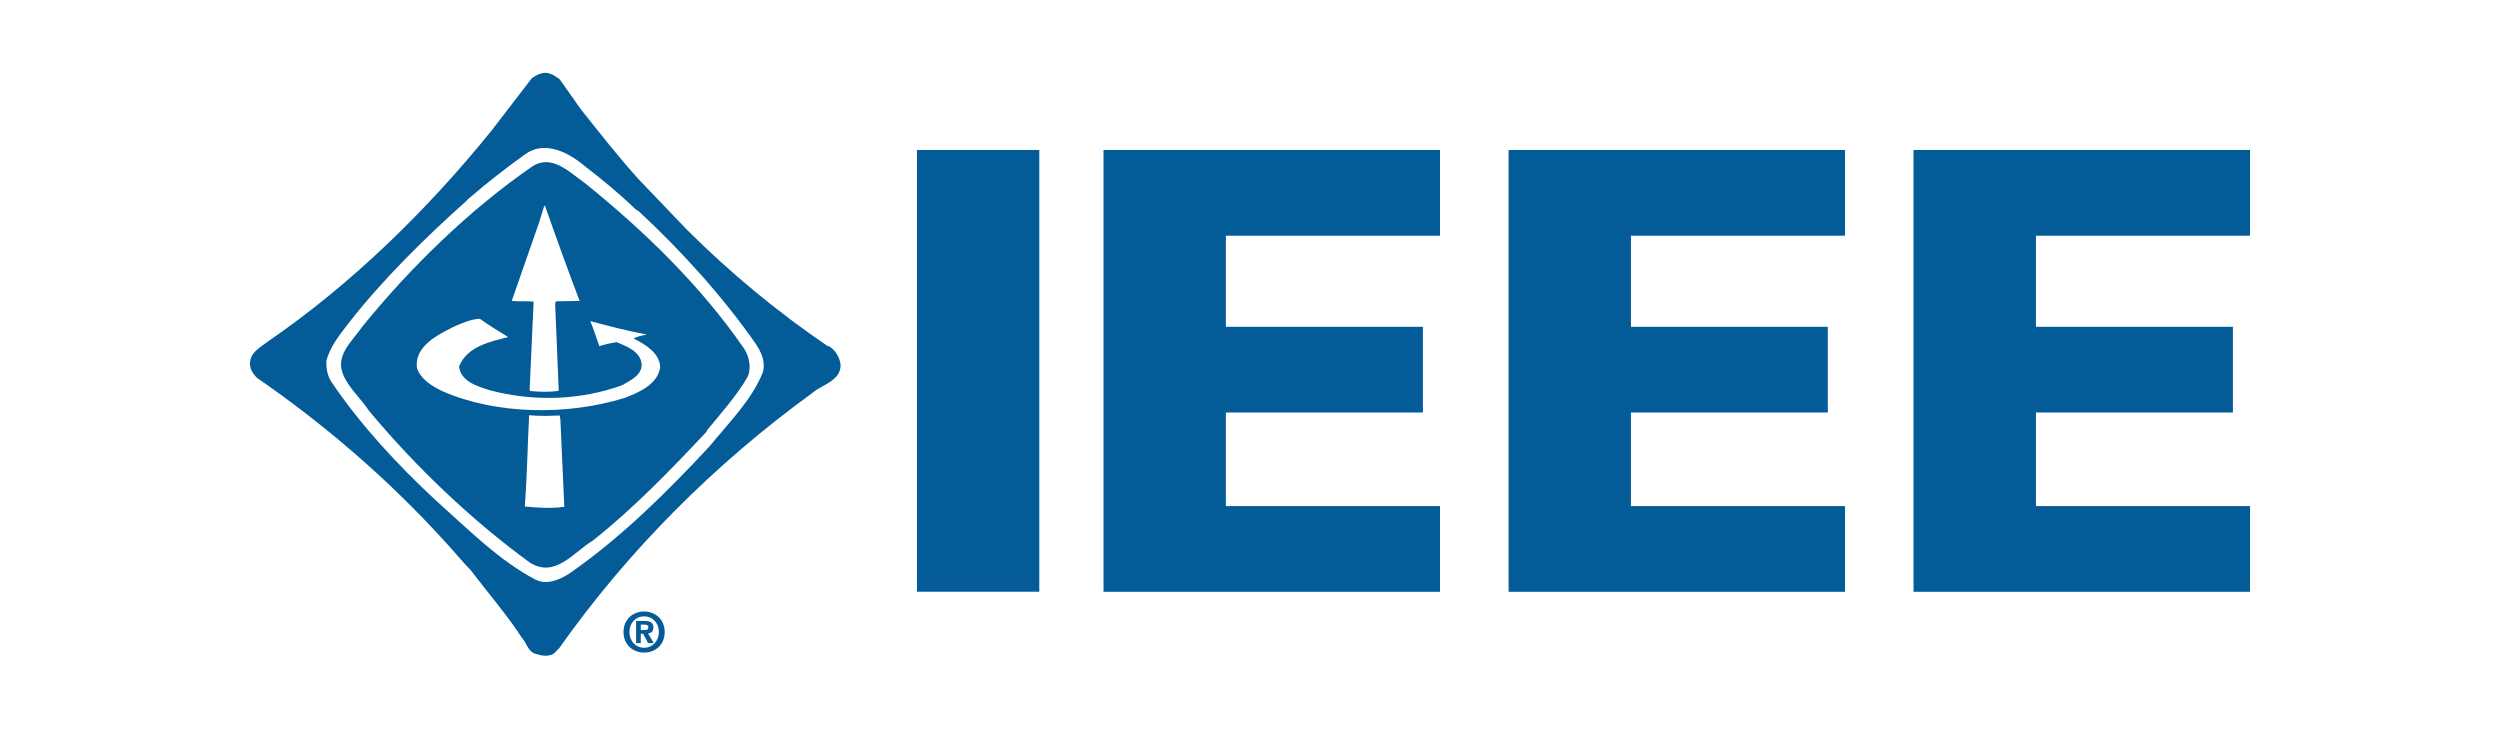 <?xml version="1.0" encoding="UTF-8"?>
<svg id="Layer_2" data-name="Layer 2" xmlns="http://www.w3.org/2000/svg" viewBox="0 0 320 93.29">
  <g id="Layer_1-2" data-name="Layer 1">
    <g>
      <rect width="320" height="93.29" style="fill: none;"/>
      <g>
        <rect x="117.37" y="19.2" width="15.66" height="56.54" style="fill: #035b98;"/>
        <polygon points="141.25 75.75 141.25 19.2 184.32 19.2 184.32 30.17 156.91 30.17 156.91 41.83 182.13 41.83 182.13 52.8 156.91 52.8 156.91 64.78 184.32 64.78 184.32 75.75 141.25 75.75" style="fill: #035b98;"/>
        <polygon points="193.1 75.75 193.1 19.2 236.16 19.2 236.16 30.17 208.76 30.17 208.76 41.83 233.96 41.83 233.96 52.8 208.76 52.8 208.76 64.78 236.16 64.78 236.16 75.75 193.1 75.75" style="fill: #035b98;"/>
        <polygon points="244.93 75.75 244.93 19.2 288 19.2 288 30.17 260.6 30.17 260.6 41.83 285.81 41.83 285.81 52.8 260.6 52.8 260.6 64.78 288 64.78 288 75.75 244.93 75.75" style="fill: #035b98;"/>
        <g>
          <path d="M67.73,53.15c-.21,3.99-.26,7.69-.55,11.69,1.58,.14,3.36,.28,5.05,.03l-.5-11.16-.09-.53c-1.28,.05-2.5,.1-3.91-.03m-9.87-11.21c-1.95,.97-4.81,2.45-4.5,5.12,.42,1.46,2,2.4,3.24,3,6.9,3.04,16.07,3.14,23.36,.87,1.8-.69,4.21-1.7,4.54-3.91-.02-1.82-1.95-2.96-3.33-3.66v-.09c.48-.19,1.04-.36,1.54-.42v-.05c-2.44-.44-4.79-1.08-7.16-1.7,.45,1.04,.78,2.13,1.16,3.21,.71-.23,1.44-.4,2.2-.51,1.25,.49,3.03,1.18,3.21,2.74,.14,1.46-1.46,2.17-2.47,2.76-5.35,1.95-11.36,2.13-16.93,.66-1.54-.49-3.76-1.11-3.96-3.07,1.09-2.58,3.92-3.12,6.28-3.75-1.21-.78-2.45-1.47-3.62-2.34-1.27,.07-2.43,.63-3.57,1.13m11.81-15.57l-.69,2.22-3.47,9.94c.87,.09,1.94,0,2.8,.09v.08l-.51,11.24,.09,.12c1.11,.11,2.5,.16,3.63-.03v-.18l-.45-10.9,.07-.37,3.06-.05c-1.52-4.02-3-8.09-4.42-12.16h-.09Zm-1.61-5c2.55-1.74,4.84,.69,6.82,2.08,7.65,6.16,14.87,13.2,20.36,21.16,.69,1.03,1.01,2.62,.39,3.78-1.43,2.38-3.35,4.55-5.17,6.75v.12c-4.55,4.84-9.35,9.82-14.54,13.92-2.53,1.54-4.86,4.9-8.12,2.82-7.43-5.43-14.53-12.17-20.56-19.41-1.02-1.59-2.62-2.9-3.33-4.7-.99-2.44,1.19-4.2,2.45-6.04,6.14-7.58,13.77-15.01,21.7-20.48m6.4-7.23l-2.83-4.01c-.35-.21-.78-.56-1.16-.67-.83-.36-1.73,.08-2.41,.59l-5.12,6.66c-8.21,10.16-17.92,19.65-28.52,26.93-.84,.65-2.08,1.29-2.34,2.37-.28,.97,.23,1.77,.83,2.37,8.49,5.85,16.6,12.79,23.82,20.7,1.28,1.35,2.32,2.69,3.57,3.95,2.11,2.81,4.59,5.64,6.54,8.66,.61,.64,.71,1.68,1.67,1.99,.75,.26,1.67,.43,2.38,0l.7-.71c8.78-12.44,19.92-23.61,32.36-32.63,1.25-1.11,3.63-1.52,3.66-3.59-.09-.95-.64-1.89-1.46-2.41l-.2-.03c-6.4-4.36-12.37-9.28-17.99-14.87l-6.21-6.49c-2.52-2.79-4.96-5.88-7.29-8.83m-7.32,5.71c2.5-1.94,5.64-.33,7.74,1.46,2.2,1.68,4.49,3.58,6.51,5.53l.36,.21c5.57,5.17,10.74,10.91,14.99,16.98,.69,1.06,1.3,2.25,.91,3.66-1.41,3.54-4.29,6.37-6.81,9.46-5.45,5.86-11.19,11.54-17.62,16.06-1.3,.92-3.06,1.77-4.62,1.04-4.74-2.48-8.73-6.54-12.87-10.23-4.8-4.46-9.63-9.65-13.27-15.07-.54-.76-.69-1.7-.68-2.71,.47-1.87,1.75-3.41,2.97-5,4.3-5.48,9.58-10.69,14.9-15.44,.12-.12,.35-.38,.54-.51,2.29-1.97,4.56-3.73,6.95-5.45" style="fill: #035b98;"/>
          <path d="M82.56,80.64h-.54v-.69h.42c.23,0,.55,.03,.55,.32,0,.31-.16,.37-.43,.37m1.08-.31c0-.65-.43-.85-1.16-.85h-1.06v2.83h.6v-1.19h.29l.65,1.19h.72l-.73-1.24c.38-.03,.68-.22,.68-.74m-1.18,2.59h0c-1.04,0-1.88-.81-1.88-2.02s.84-2.01,1.88-2.01,1.88,.8,1.88,2.01-.87,2.02-1.88,2.02m0-4.65c-1.4,0-2.64,.97-2.64,2.63s1.24,2.63,2.64,2.63,2.63-.97,2.63-2.63-1.25-2.63-2.63-2.63" style="fill: #035b98;"/>
        </g>
      </g>
    </g>
  </g>
</svg>